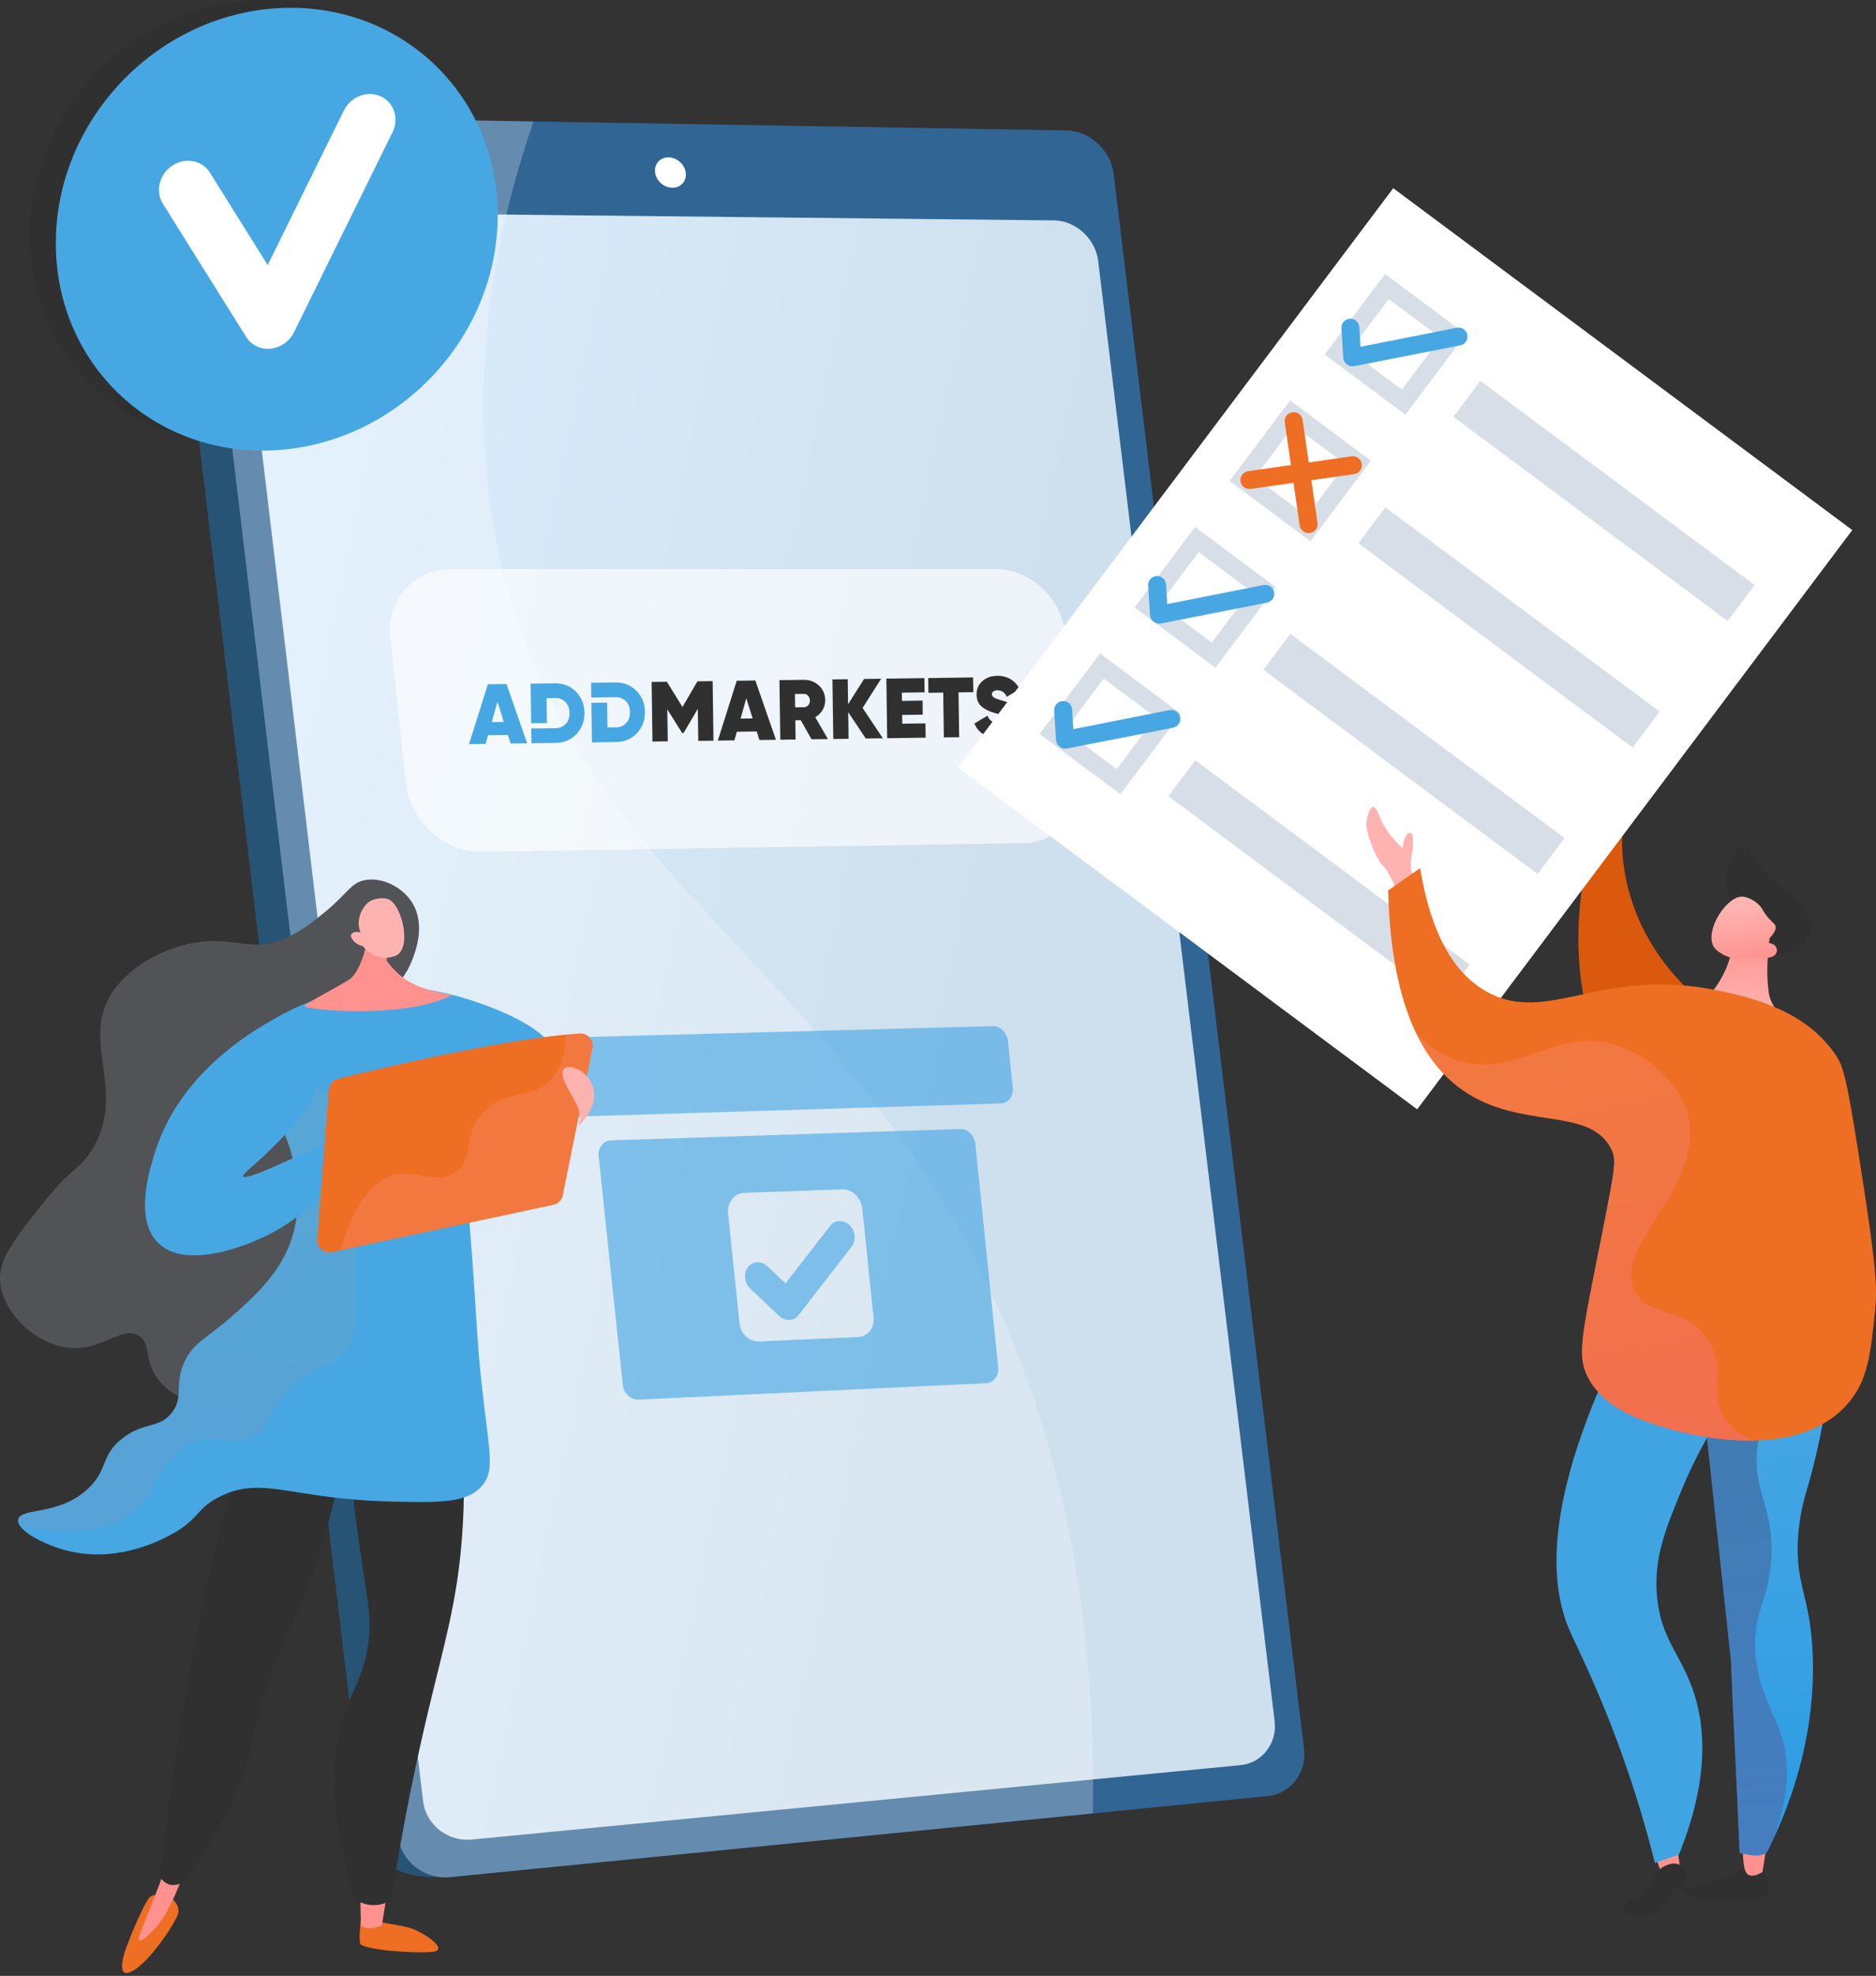 <svg width="493" height="519" viewBox="0 0 493 519" fill="none" xmlns="http://www.w3.org/2000/svg">
<rect x="0" y="0" width="493" height="519" fill="#333333" stroke="none"/>
<path d="M283.336 46.372L333.102 458.063C333.848 464.236 329.573 469.769 323.585 470.36L116.304 493.009C103.606 493.795 96.654 487.339 95.87 480.775L43.622 43.079C42.843 36.552 49.072 30.641 61.824 30.641L270.991 35.025C277.046 35.126 282.594 40.232 283.336 46.372Z" fill="#275475"/>
<path d="M292.665 45.661L342.704 459.412C343.454 465.616 339.165 471.178 333.155 471.773L118.262 493.067C111.525 493.735 105.351 488.884 104.563 482.286L52.021 42.328C51.238 35.767 56.186 30.493 62.997 30.607L280.272 34.256C286.349 34.358 291.918 39.49 292.665 45.661Z" fill="#316594"/>
<path d="M288.589 68.487L334.968 452.116C335.669 457.912 331.652 463.099 326.027 463.643L123.927 483.196C117.664 483.802 111.925 479.274 111.191 473.133L62.635 66.713C61.905 60.603 66.499 55.66 72.825 55.727L276.999 57.891C282.683 57.952 287.891 62.719 288.589 68.487Z" fill="url(#paint0_linear_2966_30952)"/>
<path d="M180.213 45.379C180.478 47.582 178.89 49.345 176.664 49.317C174.435 49.289 172.411 47.477 172.146 45.27C171.881 43.063 173.475 41.3 175.704 41.333C177.931 41.365 179.949 43.177 180.213 45.379Z" fill="white"/>
<g style="mix-blend-mode:soft-light" opacity="0.5">
<g style="mix-blend-mode:soft-light" opacity="0.5">
<path d="M253.646 325.999C212.272 249.865 150.465 227.077 131.857 148.612C121.798 106.199 128.651 65.604 140.194 31.904L62.997 30.607C56.186 30.493 51.237 35.767 52.021 42.328L104.563 482.286C105.351 488.884 111.525 493.735 118.262 493.067L287.189 476.328C288.438 408.109 272.089 359.936 253.646 325.999Z" fill="white"/>
</g>
</g>
<g opacity="0.8">
<path opacity="0.8" d="M264.907 273.531C264.683 271.339 262.904 269.492 260.937 269.544L145.287 272.612C143.216 272.667 141.731 274.652 141.971 276.904L143.303 289.456C143.542 291.705 145.414 293.485 147.482 293.421L262.999 289.837C264.964 289.776 266.376 287.943 266.152 285.753L264.907 273.531Z" fill="#47A7E3"/>
<path opacity="0.8" d="M256.313 300.431C256.088 298.238 254.312 296.494 252.338 296.558L160.612 299.534C158.555 299.6 157.077 301.489 157.314 303.73L163.667 363.77C163.904 366.002 165.756 367.738 167.805 367.641L259.175 363.325C261.141 363.232 262.556 361.381 262.332 359.196L256.313 300.431ZM229.558 346.067C229.851 348.89 228.007 351.09 225.448 351.203L199.567 352.348C196.976 352.462 194.638 350.431 194.34 347.587L191.337 318.815C191.039 315.965 192.9 313.424 195.496 313.331L221.434 312.405C223.998 312.314 226.318 314.687 226.611 317.515L229.558 346.067Z" fill="#47A7E3"/>
<path opacity="0.8" d="M207.424 346.711C206.929 346.724 206.436 346.638 205.975 346.456C205.514 346.275 205.094 346.003 204.742 345.656L197.158 338.474C195.575 336.974 195.31 334.449 196.567 332.834C197.825 331.22 200.124 331.129 201.704 332.629L206.422 337.108L218.15 322.005C219.396 320.402 221.674 320.316 223.239 321.813C224.803 323.309 225.063 325.819 223.821 327.422L209.86 345.437C209.573 345.815 209.206 346.125 208.785 346.345C208.364 346.566 207.899 346.69 207.424 346.711Z" fill="#47A7E3"/>
<path opacity="0.8" d="M261.643 149.48H118.691C108.95 149.48 101.495 157.327 102.565 167.311L106.696 205.799C107.763 215.749 116.915 223.891 126.614 223.737L268.961 221.468C278.04 221.324 284.694 213.368 283.724 203.792L279.969 166.674C278.996 157.069 270.759 149.48 261.643 149.48Z" fill="white"/>
</g>
<path d="M426.428 217.824C426.428 217.824 422.473 247.127 453.497 267.788L420.485 275.625C420.485 275.625 409.919 255.962 417.569 223.392L426.428 217.824Z" fill="#DB590D"/>
<path d="M420.619 223.386C420.619 223.386 418.84 219.015 419.127 217.048C419.414 215.08 424.12 212.454 427.328 209.742C430.536 207.031 427.208 212.47 426.462 213.707C425.716 214.944 423.099 216.8 423.475 221.007L420.619 223.386Z" fill="url(#paint1_linear_2966_30952)"/>
<path d="M183.277 178.963L187.274 178.906L187.497 194.553L183.499 194.609L183.38 186.182L179.651 192.517L179.247 192.523L175.363 186.318L175.482 194.722L171.463 194.779L171.24 179.132L175.26 179.075L179.352 185.702L183.277 178.963Z" fill="#303030"/>
<path d="M133.109 179.668L128.213 179.737L123.248 195.455L127.605 195.394L128.246 193.127L133.479 193.053L134.185 195.301L138.519 195.24L133.109 179.668ZM129.23 189.67L130.727 184.329L132.397 189.626L129.23 189.67Z" fill="#47A7E3"/>
<path d="M145.842 179.487L139.441 179.577L139.589 189.965L143.721 189.906L143.628 183.386L145.897 183.354C146.393 183.33 146.89 183.41 147.353 183.59C147.817 183.771 148.236 184.047 148.584 184.401C149.283 185.114 149.641 186.066 149.658 187.258C149.675 188.45 149.344 189.413 148.666 190.145C148.328 190.508 147.916 190.796 147.459 190.989C147.001 191.183 146.507 191.277 146.009 191.267L145.607 191.272L143.741 191.299L139.609 191.357L139.664 195.224L146.064 195.133C148.235 195.103 150.039 194.329 151.478 192.81C152.916 191.292 153.62 189.423 153.588 187.203C153.556 184.983 152.8 183.134 151.319 181.657C149.838 180.18 148.012 179.457 145.842 179.487Z" fill="#47A7E3"/>
<path d="M161.74 179.263L155.34 179.353L155.395 183.22L159.527 183.162L161.13 183.139L161.795 183.13C162.292 183.105 162.788 183.186 163.252 183.366C163.715 183.546 164.135 183.822 164.483 184.176C165.181 184.889 165.539 185.842 165.557 187.034C165.574 188.226 165.243 189.188 164.564 189.92C164.226 190.284 163.815 190.572 163.357 190.765C162.899 190.958 162.405 191.053 161.908 191.042L159.639 191.074L159.547 184.554L155.415 184.612L155.562 194.999L161.963 194.909C164.133 194.879 165.938 194.104 167.376 192.586C168.815 191.068 169.518 189.199 169.486 186.978C169.455 184.758 168.699 182.91 167.218 181.432C165.737 179.955 163.911 179.232 161.74 179.263Z" fill="#47A7E3"/>
<path d="M243.987 181.976L247.872 181.921L248.039 193.7L252.059 193.644L251.891 181.865L255.776 181.81L255.721 177.943L243.932 178.11L243.987 181.976Z" fill="#303030"/>
<path d="M268.023 186.833C267.744 186.262 267.309 185.78 266.768 185.443C266.281 185.124 265.766 184.85 265.229 184.626C264.623 184.393 264.006 184.193 263.378 184.026C262.311 183.728 261.592 183.463 261.222 183.229C260.852 182.996 260.664 182.708 260.66 182.365C260.656 182.222 260.687 182.08 260.749 181.951C260.812 181.821 260.905 181.709 261.02 181.623C261.337 181.403 261.719 181.296 262.105 181.317C263.242 181.301 264.067 181.87 264.577 183.026L267.918 181.011C267.415 179.915 266.587 178.998 265.544 178.384C264.475 177.777 263.258 177.477 262.028 177.517C260.471 177.539 259.178 178.004 258.151 178.913C257.123 179.822 256.619 180.999 256.64 182.444C256.659 183.785 257.093 184.826 257.942 185.567C258.791 186.308 259.938 186.876 261.381 187.273C262.403 187.542 263.064 187.734 263.365 187.849C264.073 188.122 264.43 188.49 264.437 188.952C264.447 189.652 263.838 190.011 262.61 190.028C261.128 190.049 260.085 189.371 259.482 187.993L256.074 190.031C256.512 191.201 257.333 192.19 258.405 192.837C259.508 193.522 260.89 193.853 262.552 193.829C264.349 193.804 265.787 193.352 266.868 192.472C267.948 191.593 268.478 190.385 268.456 188.85C268.462 188.155 268.314 187.466 268.023 186.833Z" fill="#303030"/>
<path d="M198.501 178.746L193.606 178.815L188.641 194.533L192.997 194.472L193.639 192.205L198.871 192.131L199.577 194.379L203.911 194.318L198.501 178.746ZM194.623 188.749L196.119 183.407L197.789 188.704L194.623 188.749Z" fill="#303030"/>
<path d="M237.082 187.792L242.494 187.716L242.442 184.028L237.029 184.104L236.999 181.936L242.972 181.852L242.919 178.119L232.926 178.26L233.148 193.906L243.254 193.763L243.201 190.008L237.115 190.094L237.082 187.792Z" fill="#303030"/>
<path d="M231.56 178.281L227.069 178.345L222.873 184.976L222.779 178.405L218.76 178.462L218.982 194.107L223.002 194.05L222.902 187.054L227.516 193.986L232.007 193.923L226.683 185.951L231.56 178.281Z" fill="#303030"/>
<path d="M214.249 188.382C215.046 187.928 215.71 187.275 216.176 186.488C216.642 185.705 216.879 184.807 216.858 183.897C216.836 182.332 216.275 181.047 215.175 180.041C214.075 179.036 212.724 178.545 211.122 178.567L210.874 178.571L210.252 178.579L208.854 178.599L206.151 178.637L204.834 178.656L205.056 194.302L209.076 194.245L209.004 189.194L210.442 189.173L213.253 194.186L217.565 194.126L214.249 188.382ZM212.385 185.278C212.233 185.443 212.045 185.571 211.837 185.655C211.628 185.739 211.404 185.777 211.179 185.765L208.956 185.796L208.942 184.774L208.906 182.287L210.305 182.267L210.927 182.259L211.129 182.256C211.355 182.245 211.58 182.282 211.79 182.363C212 182.445 212.191 182.57 212.349 182.73C212.659 183.081 212.832 183.531 212.839 183.998C212.845 184.465 212.685 184.919 212.386 185.278L212.385 185.278Z" fill="#303030"/>
<path d="M366.131 49.435L251.793 201.59L372.426 291.386L486.764 139.231L366.131 49.435Z" fill="white"/>
<path d="M369.337 108.929L348.094 93.116L363.982 71.973L385.226 87.786L369.337 108.929ZM354.724 92.164L368.381 102.33L378.595 88.738L364.938 78.572L354.724 92.164Z" fill="#D8DEE8"/>
<path d="M389.032 100.036L381.939 109.475L454.016 163.126L461.109 153.688L389.032 100.036Z" fill="#D8DEE8"/>
<path d="M344.371 142.151L323.127 126.338L339.015 105.195L360.259 121.008L344.371 142.151ZM329.758 125.386L343.414 135.552L353.628 121.96L339.971 111.795L329.758 125.386Z" fill="#D8DEE8"/>
<path d="M364.064 133.262L356.971 142.701L429.047 196.353L436.14 186.914L364.064 133.262Z" fill="#D8DEE8"/>
<path d="M319.402 175.377L298.158 159.565L314.046 138.422L335.29 154.235L319.402 175.377ZM304.789 158.613L318.445 168.778L328.659 155.186L315.003 145.021L304.789 158.613Z" fill="#D8DEE8"/>
<path d="M339.095 166.487L332.002 175.926L404.078 229.577L411.171 220.138L339.095 166.487Z" fill="#D8DEE8"/>
<path d="M294.435 208.604L273.191 192.79L289.08 171.646L310.323 187.46L294.435 208.604ZM279.822 191.839L293.479 202.004L303.692 188.412L290.036 178.246L279.822 191.839Z" fill="#D8DEE8"/>
<path d="M314.13 199.715L307.037 209.154L379.113 262.806L386.206 253.367L314.13 199.715Z" fill="#D8DEE8"/>
<path d="M353.972 95.724L353.941 95.701C353.668 95.508 353.441 95.257 353.277 94.967C353.112 94.677 353.015 94.353 352.99 94.021L352.512 86.195C352.494 85.886 352.538 85.577 352.64 85.286C352.743 84.994 352.902 84.725 353.109 84.495C353.316 84.264 353.567 84.077 353.846 83.943C354.126 83.809 354.43 83.731 354.74 83.715C355.05 83.698 355.361 83.742 355.653 83.844C355.946 83.947 356.216 84.106 356.447 84.312C356.678 84.519 356.866 84.769 357 85.048C357.134 85.327 357.211 85.629 357.228 85.938L357.527 91.088L382.824 86.087C383.129 86.027 383.443 86.027 383.748 86.087C384.053 86.148 384.343 86.268 384.602 86.44C384.861 86.612 385.083 86.833 385.255 87.091C385.428 87.348 385.548 87.637 385.609 87.941C385.669 88.245 385.669 88.557 385.608 88.861C385.547 89.164 385.427 89.453 385.254 89.71C385.081 89.968 384.859 90.189 384.6 90.361C384.341 90.533 384.051 90.652 383.746 90.712L355.816 96.195C355.493 96.252 355.161 96.239 354.843 96.157C354.525 96.076 354.228 95.928 353.972 95.724Z" fill="#47A7E3"/>
<path d="M303.186 163.305L303.156 163.283C302.883 163.089 302.656 162.839 302.491 162.548C302.327 162.258 302.229 161.935 302.205 161.602L301.726 153.776C301.692 153.153 301.907 152.543 302.325 152.079C302.743 151.614 303.33 151.335 303.955 151.3C304.58 151.266 305.194 151.481 305.66 151.897C306.127 152.313 306.408 152.896 306.442 153.519L306.742 158.669L332.038 153.668C332.655 153.546 333.294 153.673 333.817 154.021C334.339 154.368 334.701 154.908 334.823 155.522C334.945 156.135 334.818 156.772 334.469 157.292C334.119 157.811 333.577 158.172 332.961 158.293L305.031 163.777C304.707 163.833 304.376 163.82 304.057 163.738C303.739 163.657 303.442 163.509 303.186 163.305Z" fill="#47A7E3"/>
<path d="M278.501 196.154L278.47 196.131C278.197 195.938 277.971 195.687 277.806 195.397C277.642 195.106 277.544 194.783 277.519 194.451L277.041 186.625C277.023 186.316 277.067 186.007 277.169 185.715C277.272 185.424 277.431 185.155 277.638 184.924C277.845 184.694 278.096 184.506 278.376 184.373C278.656 184.239 278.959 184.161 279.269 184.144C279.58 184.127 279.89 184.171 280.183 184.274C280.476 184.377 280.746 184.536 280.977 184.742C281.208 184.949 281.395 185.199 281.529 185.478C281.663 185.757 281.741 186.059 281.757 186.368L282.057 191.518L307.353 186.517C307.97 186.395 308.609 186.522 309.131 186.87C309.654 187.217 310.016 187.757 310.138 188.371C310.26 188.984 310.133 189.621 309.783 190.14C309.434 190.66 308.892 191.021 308.275 191.142L280.346 196.625C280.022 196.682 279.69 196.669 279.372 196.587C279.054 196.506 278.757 196.358 278.501 196.154Z" fill="#47A7E3"/>
<path d="M342.471 139.563C342.221 139.378 342.011 139.145 341.852 138.879C341.693 138.613 341.589 138.318 341.545 138.012L337.624 110.954C337.534 110.335 337.695 109.706 338.071 109.205C338.448 108.705 339.008 108.373 339.63 108.284C340.252 108.195 340.884 108.355 341.387 108.729C341.89 109.104 342.223 109.662 342.313 110.281L346.234 137.338C346.3 137.8 346.228 138.271 346.026 138.692C345.824 139.112 345.502 139.464 345.099 139.702C344.696 139.94 344.231 140.054 343.763 140.029C343.296 140.004 342.846 139.842 342.471 139.563Z" fill="#EE6E23"/>
<path d="M326.919 127.984C326.544 127.705 326.26 127.321 326.104 126.881C325.948 126.442 325.926 125.966 326.042 125.514C326.158 125.062 326.405 124.655 326.754 124.343C327.102 124.031 327.536 123.829 327.999 123.763L355.185 119.86C355.493 119.816 355.806 119.832 356.108 119.909C356.409 119.985 356.693 120.12 356.942 120.306C357.191 120.491 357.401 120.723 357.56 120.99C357.718 121.256 357.823 121.551 357.867 121.857C357.912 122.163 357.895 122.476 357.818 122.776C357.742 123.076 357.606 123.358 357.42 123.605C357.234 123.853 357 124.062 356.733 124.22C356.465 124.379 356.169 124.483 355.861 124.527L328.676 128.429C328.368 128.474 328.054 128.458 327.753 128.381C327.451 128.305 327.168 128.17 326.919 127.984Z" fill="#EE6E23"/>
<path d="M457.345 240.36C455.196 236.149 454.31 236.173 453.782 233.95C452.58 228.884 455.684 222.45 458.317 222.36C460.015 222.303 460.155 224.929 463.748 229.022C468.15 234.037 470.822 233.379 473.412 237.731C474.018 238.75 476.745 243.333 475.068 246.753C472.928 251.119 464.489 251.81 460.962 248.443C459.289 246.846 459.992 245.549 457.345 240.36Z" fill="#303030"/>
<path d="M465.393 244.275C465.393 244.275 463.642 253.579 464.888 261.143C466.015 267.98 478.74 275.082 481.179 277.118C483.617 279.154 474.71 281.364 466.539 280.3C458.368 279.236 435.995 272.111 432.595 268.139C429.195 264.169 436.553 266.125 442.742 265.373C448.93 264.621 454.838 254.299 455.019 249.03C455.2 243.761 465.393 244.275 465.393 244.275Z" fill="url(#paint2_linear_2966_30952)"/>
<path d="M461.628 251.241C461.628 251.241 456.147 253.589 451.239 249.684C446.845 246.186 453.242 235.614 457.68 235.516C459.16 235.484 461.331 236.554 462.621 238.104C463.382 239.019 463.432 239.625 464.706 241.098C465.88 242.455 466.393 242.581 466.575 243.238C466.803 244.058 466.435 245.423 463.468 247.75C464.954 247.49 466.241 247.89 466.746 248.755C466.906 249.067 466.976 249.416 466.949 249.766C466.785 251.368 464.678 252.092 461.628 251.241Z" fill="url(#paint3_linear_2966_30952)"/>
<path d="M373.311 231.765C373.311 231.765 369.918 231.294 370.976 224.845C371.805 219.789 371.177 218.089 369.978 218.985C368.779 219.881 368.61 222.803 368.61 222.803C368.61 222.803 364.236 219.09 362.435 214.225C360.635 209.36 359.477 213.457 359.091 215.89C358.705 218.322 361.664 225.876 363.336 227.284C365.008 228.692 367.452 234.899 367.452 234.899L373.311 231.765Z" fill="url(#paint4_linear_2966_30952)"/>
<path d="M463.362 491.551C465.228 495.34 464.705 496.968 464.24 497.685C462.878 499.786 459.598 497.802 451.037 498.811C449.27 499.078 447.469 499.016 445.725 498.626C443.677 498.146 441.261 497.061 441.365 496.515C441.402 496.316 441.766 496.236 441.904 496.207C444.28 495.703 459.152 491.16 459.152 491.16L463.362 491.551Z" fill="#303030"/>
<path d="M464.505 483.218L463.177 491.689C463.177 491.689 459.521 494.26 458.56 491.138C457.869 488.893 457.889 482.84 457.889 482.84L464.505 483.218Z" fill="url(#paint5_linear_2966_30952)"/>
<path d="M433.789 484.349L437.03 493.158L441.741 492.411L440.649 484.254L433.789 484.349Z" fill="url(#paint6_linear_2966_30952)"/>
<path d="M438.5 498.008C440.78 495.315 442.816 495.559 443.226 493.709C443.549 492.255 442.655 490.471 441.305 489.794C439.408 488.842 437.11 490.329 436.591 490.665C433.064 492.946 434.025 496.514 430.699 498.062C430.03 498.373 428.97 498.703 427.852 499.746C427.377 500.189 426.201 501.285 426.477 502.04C426.795 502.914 428.892 502.884 430.885 502.855C433.277 502.821 434.473 502.804 435.623 502.089C437.217 501.099 436.74 500.086 438.5 498.008Z" fill="#303030"/>
<path d="M482.007 348.164C481.46 359.636 479.866 371.035 477.245 382.22C474.893 392.22 473.612 393.929 472.797 400.861C471.022 415.945 475.87 418.213 476.401 435.317C476.986 454.204 471.623 469.09 469.519 474.767C468.032 478.778 466.307 482.697 464.354 486.505C462.584 487.976 459.939 487.34 457.15 486.713C456.486 469.58 455.547 453.449 454.883 436.316C452.11 410.504 449.336 384.692 446.562 358.88C458.377 355.308 470.192 351.736 482.007 348.164Z" fill="url(#paint7_linear_2966_30952)"/>
<path style="mix-blend-mode:multiply" opacity="0.3" d="M457.15 486.713C456.486 469.58 455.547 453.449 454.883 436.316C452.11 410.504 449.336 384.692 446.562 358.88C458.377 355.308 470.192 351.736 482.007 348.164C481.963 349.049 481.9 349.901 481.846 350.769C465.079 364.645 461.615 375.846 461.61 383.537C461.604 392.865 466.627 397.596 465.335 411.094C464.411 420.744 461.455 422.385 461.268 431.107C461.028 442.339 465.735 448.757 467.954 455.298C470.098 461.619 470.718 470.521 466.042 483.064C465.435 484.357 464.864 485.513 464.354 486.505C462.584 487.975 459.939 487.34 457.15 486.713Z" fill="url(#paint8_linear_2966_30952)"/>
<path d="M461.967 358.148C451.335 371.107 445.271 383.221 441.772 391.708C437.562 401.919 434.51 409.572 435.466 419.483C436.519 430.392 441.49 434.312 444.791 443.612C447.992 452.631 449.552 466.509 441.2 487.16C439.098 487.885 436.996 488.609 434.895 489.333C433.498 483.752 431.239 475.404 427.862 465.463C421.169 445.763 414.497 432.799 412.693 428.772C406.339 414.591 405.697 389.275 432.143 340.43C442.084 346.336 452.026 352.242 461.967 358.148Z" fill="url(#paint9_linear_2966_30952)"/>
<path d="M364.801 233.879C367.598 231.929 370.396 229.979 373.194 228.029C376.598 248.857 384.336 257.031 390.908 260.606C406.764 269.232 420.914 253.861 451.263 260.134C459.626 261.862 474.203 265.082 482.286 276.939C484.41 280.056 485.166 282.416 488.694 304.776C493.204 333.357 493.365 338.345 492.729 344.499C491.565 355.761 490.86 362.587 485.642 368.627C471.788 384.668 442.34 376.398 438.648 375.309C431.828 373.299 421.228 370.173 417.016 361.203C415.035 356.983 415.245 353.125 418.291 337.69C424.324 307.117 425.094 305.138 423.411 301.79C417.728 290.491 399.721 296.956 384.509 286.449C375.615 280.306 365.589 266.919 364.801 233.879Z" fill="#EE6E23"/>
<path style="mix-blend-mode:multiply" opacity="0.3" d="M452.449 371.223C449.479 365.162 453.47 359.577 449.092 352.292C443.513 343.007 433.475 346.16 429.698 339.3C423.238 327.567 448.664 311.205 443.497 292.528C441.031 283.61 432.417 277.155 425.222 274.71C409.247 269.281 398.799 283.12 383.822 278.793C380.273 277.767 376.199 275.642 372.078 271.232C375.72 278.88 380.244 283.5 384.509 286.447C399.721 296.954 417.728 290.489 423.411 301.787C425.095 305.136 424.324 307.114 418.291 337.688C415.245 353.122 415.035 356.981 417.017 361.201C421.228 370.171 431.828 373.296 438.649 375.307C440.67 375.903 450.41 378.643 461.083 378.377C456.321 376.451 453.758 373.897 452.449 371.223Z" fill="url(#paint10_linear_2966_30952)"/>
<path d="M123.917 54.472C123.917 86.427 98.046 114.052 66.034 116.182C33.913 118.319 7.793 93.992 7.793 61.84C7.793 29.688 33.913 2.047 66.034 0.108C98.046 -1.825 123.917 22.518 123.917 54.472Z" fill="#303030"/>
<path d="M130.79 56.521C130.79 88.475 104.919 116.1 72.907 118.23C40.786 120.367 14.666 96.041 14.666 63.889C14.666 31.736 40.786 4.095 72.907 2.156C104.919 0.224 130.79 24.566 130.79 56.521Z" fill="#47A7E3"/>
<path d="M70.859 91.595C69.647 91.689 68.432 91.451 67.346 90.907C66.26 90.364 65.343 89.535 64.696 88.511L42.808 53.529C40.757 50.252 41.862 45.761 45.276 43.501C48.686 41.243 53.113 42.068 55.161 45.345L70.341 69.627L90.37 29.028C92.167 25.384 96.486 23.713 100.013 25.293C103.539 26.873 104.943 31.105 103.148 34.746L77.265 87.254C76.688 88.433 75.822 89.446 74.746 90.202C73.671 90.957 72.42 91.429 71.112 91.574C71.028 91.583 70.944 91.59 70.859 91.595Z" fill="white"/>
<path d="M94.847 504.141C94.847 504.141 94.246 508.898 94.649 510.492C95.052 512.086 108.95 513.238 113.668 512.684C118.385 512.129 110.858 507.334 107.852 506.433C104.847 505.533 94.847 504.141 94.847 504.141Z" fill="#EE6E23"/>
<path d="M101.842 496.204L100.377 505.748C100.377 505.748 96.642 507.42 94.846 505.768L94.648 495.777L101.842 496.204Z" fill="url(#paint11_linear_2966_30952)"/>
<path d="M44.785 498.296C44.785 498.296 47.51 500.309 46.783 502.719C46.057 505.129 39.699 514.786 35.168 517.526C30.637 520.267 32.057 514.557 33.376 511.001C34.695 507.444 38.064 499.61 39.379 498.296C40.694 496.983 44.785 498.296 44.785 498.296Z" fill="#EE6E23"/>
<path d="M49.684 488.607C48.367 492.261 47.1 495.266 46.109 497.482C43.916 502.384 42.718 504.224 41.361 505.819C40.178 507.207 37.376 510.171 36.623 509.678C35.858 509.178 37.908 505.574 41.859 495.02C42.432 493.488 44.244 488.607 44.244 488.607H49.684Z" fill="url(#paint12_linear_2966_30952)"/>
<path d="M121.008 372.97C122.067 383.332 122.193 393.767 121.385 404.15C120.04 421.402 116.575 432.318 112.228 450.712C109.572 461.953 105.993 478.497 102.754 499.189C100.997 500.198 98.953 500.596 96.944 500.323C95.7 500.136 94.51 499.686 93.454 499.003C84.956 473.158 87.466 457.141 91.567 447.162C93.315 442.909 95.435 439.553 96.568 433.015C98.067 424.364 96.213 419.528 93.57 399.491C91.686 385.209 92.012 383.001 93.266 380.859C98.277 372.296 113.603 372.463 121.008 372.97Z" fill="#303030"/>
<path d="M91.754 375.977C86.549 402.735 81.439 416.79 77.572 424.739C74.786 430.349 72.399 436.148 70.429 442.092C67.766 450.118 66.657 456.022 66.089 458.621C64.294 466.823 59.858 478.8 47.922 494.508C47.773 494.595 45.738 495.74 43.792 494.719C43.07 494.329 42.486 493.726 42.121 492.994C43.681 477.975 45.473 465.355 47.028 455.615C47.354 453.573 48.791 444.635 51.044 432.827C51.926 428.206 53.218 421.435 54.765 414.481C56.692 405.82 59.647 394.039 64.201 379.921C73.386 378.606 82.57 377.291 91.754 375.977Z" fill="#303030"/>
<path d="M96.893 265.282C99.845 262.566 105.494 259.434 108.327 252.155C109.18 249.964 112.201 242.201 107.744 236.262C105.099 232.737 100.185 230.343 95.855 231.191C92.154 231.915 91.575 234.48 85.286 239.643C82.839 241.653 78.904 244.883 74.525 246.679C67.023 249.756 62.516 246.861 54.983 247.191C45.73 247.597 34.981 252.736 29.803 260.211C20.611 273.476 33.926 286.932 23.858 302.472C20.559 307.564 18.933 306.422 11.119 316.278C3.295 326.147 -0.617 331.08 0.079 337.127C1.045 345.519 10.127 353.535 18.679 354.08C27.033 354.613 32.344 348.071 36.597 350.932C39.624 352.969 37.893 356.929 41.108 361.689C45.252 367.826 53.398 369.049 54.714 369.246C66.925 371.079 83.389 356.828 90.382 339.944C102.991 309.498 80.841 280.049 96.893 265.282Z" fill="#515356"/>
<path d="M146.297 278.588C146.38 270.09 126.983 263.298 118.108 261.11C104.303 257.706 93.247 259.843 90.562 260.409C73.345 264.04 62.621 274.323 58.586 278.645C61.89 280.786 71.01 287.321 75.527 299.719C76.933 303.577 81.084 316.764 75.147 329.116C71.726 336.233 65.674 341.576 61.078 345.635C54.184 351.722 50.613 352.658 48.302 358.111C45.785 364.05 48.321 366.945 45.195 371.011C41.839 375.377 37.906 373.348 32.216 377.763C26.387 382.285 28.461 386.007 23.157 391.005C15.45 398.266 5.233 395.908 4.757 399.176C4.347 401.986 11.609 405.8 17.779 407.346C29.996 410.409 40.653 405.268 43.822 403.684C52.596 399.297 51.08 396.457 57.769 393.113C68.97 387.513 76.625 393.744 102.137 394.386C115.952 394.734 122.937 394.812 126.765 390.16C130.26 385.91 128.422 381.249 126.325 361.162C125.327 351.601 124.967 341.984 124.231 332.401C122.15 305.29 122.086 302.904 123.934 299.156C130.552 285.729 146.223 286.215 146.297 278.588Z" fill="url(#paint13_linear_2966_30952)"/>
<g style="mix-blend-mode:multiply" opacity="0.3">
<path style="mix-blend-mode:multiply" opacity="0.3" d="M23.157 391.003C28.461 386.005 26.387 382.283 32.215 377.761C37.905 373.346 41.838 375.375 45.195 371.009C48.321 366.944 45.785 364.048 48.302 358.109C50.613 352.656 54.183 351.721 61.077 345.633C65.674 341.575 71.725 336.231 75.147 329.114C81.084 316.762 76.932 303.575 75.527 299.718C71.01 287.32 61.89 280.785 58.586 278.643C58.904 278.302 59.279 277.913 59.68 277.504C81.454 280.482 94.15 293.004 95.72 296.712C99.349 305.283 93.603 308.432 93.455 333.152C93.385 344.967 94.665 349.633 90.813 354.565C86.408 360.205 81.331 358.459 74.961 365.834C70.066 371.5 70.85 375.092 66.279 377.48C61.365 380.046 58.235 377.055 52.691 378.231C43.431 380.197 41.451 390.824 35.329 396.638C30.7 401.035 22.14 404.109 5.26 400.809C4.87 400.244 4.681 399.691 4.757 399.174C5.232 395.906 15.45 398.265 23.157 391.003Z" fill="url(#paint14_linear_2966_30952)"/>
</g>
<path d="M89.115 303.381C91.43 308.273 80.794 319.667 68.972 325.077C66.564 326.18 49.267 334.095 41.557 326.484C35.188 320.194 39.299 307.188 40.767 302.545C47.973 279.746 70.106 268.148 79.382 263.965C86.304 281.192 82.227 288.868 80.623 291.266C78.946 293.769 74.268 299.029 69.299 303.662C65.804 306.921 63.628 308.507 63.921 309.015C64.285 309.648 68.382 308.453 84.294 300.744C86.138 301.042 88.324 301.71 89.115 303.381Z" fill="#47A7E3"/>
<path d="M155.694 275.278L147.887 313.976C147.765 314.582 147.467 315.14 147.03 315.581C146.593 316.021 146.037 316.325 145.429 316.455L87.213 328.889C86.728 328.993 86.224 328.983 85.744 328.859C85.263 328.735 84.818 328.501 84.444 328.175C84.07 327.85 83.778 327.442 83.59 326.985C83.402 326.527 83.325 326.032 83.363 325.539L86.436 286.182C86.487 285.517 86.748 284.884 87.182 284.375C87.616 283.866 88.2 283.506 88.851 283.346C98.085 281.077 133.63 272.582 152.377 271.478C152.865 271.449 153.353 271.532 153.803 271.72C154.254 271.909 154.655 272.197 154.976 272.565C155.297 272.932 155.528 273.367 155.653 273.838C155.777 274.308 155.792 274.801 155.694 275.278Z" fill="#EE6E23"/>
<path d="M97.136 243.656C97.136 243.656 95.73 254.844 91.581 257.408C87.432 259.97 80.725 263.318 79.986 264.227C79.247 265.135 105.688 267.964 118.791 261.383C114.473 260.487 113.299 260.157 113.299 260.157C112.127 259.827 109.941 259.214 107.749 257.971C106.257 257.126 103.853 255.474 101.648 252.355L101.696 246.161L97.136 243.656Z" fill="url(#paint15_linear_2966_30952)"/>
<path d="M95.327 248.492C95.327 248.492 98.628 253.001 103.804 251.122C108.439 249.439 105.673 237.525 101.997 236.166C100.771 235.713 98.518 235.913 97.013 236.848C95.954 237.505 93.127 241.001 94.748 244.918C93.577 244.58 92.546 244.887 92.288 245.464C91.961 246.196 92.952 247.193 93.177 247.418C93.763 247.991 94.515 248.366 95.327 248.492Z" fill="url(#paint16_linear_2966_30952)"/>
<path style="mix-blend-mode:multiply" opacity="0.3" d="M103.268 308.737C109.52 306.982 114.705 311.339 119.687 307.891C124.789 304.36 121.459 298.328 126.764 292.396C132.436 286.053 139.631 289.16 144.881 283.38C146.83 281.234 148.583 277.737 148.61 271.775C149.925 271.649 151.185 271.549 152.376 271.478C152.864 271.449 153.352 271.532 153.803 271.72C154.253 271.909 154.654 272.197 154.975 272.565C155.296 272.932 155.527 273.367 155.652 273.838C155.777 274.308 155.791 274.801 155.694 275.277L147.886 313.975C147.764 314.582 147.466 315.14 147.029 315.581C146.593 316.021 146.036 316.325 145.428 316.455L89.481 328.405C93.431 314.611 98.702 310.018 103.268 308.737Z" fill="url(#paint17_linear_2966_30952)"/>
<path d="M151.987 295.865C151.987 295.865 155.7 292.449 156.104 288.481C156.508 284.512 153.706 281.336 150.991 280.527C148.276 279.717 146.827 280.911 148.649 284.819C150.472 288.727 153.363 291.263 151.987 295.865Z" fill="url(#paint18_linear_2966_30952)"/>
<defs>
<linearGradient id="paint0_linear_2966_30952" x1="49.173" y1="239.063" x2="252.173" y2="281.934" gradientUnits="userSpaceOnUse">
<stop stop-color="#DBEDFC"/>
<stop offset="1" stop-color="#CEDFED"/>
</linearGradient>
<linearGradient id="paint1_linear_2966_30952" x1="423.968" y1="214.467" x2="425.323" y2="234.265" gradientUnits="userSpaceOnUse">
<stop offset="0.004" stop-color="#F36F56"/>
<stop offset="1" stop-color="#FFC444"/>
</linearGradient>
<linearGradient id="paint2_linear_2966_30952" x1="457.923" y1="245.807" x2="456.758" y2="270.388" gradientUnits="userSpaceOnUse">
<stop stop-color="#FF928E"/>
<stop offset="0.828" stop-color="#FEB3B1"/>
</linearGradient>
<linearGradient id="paint3_linear_2966_30952" x1="460.859" y1="258.415" x2="456.544" y2="234.452" gradientUnits="userSpaceOnUse">
<stop offset="0.255" stop-color="#FF928E"/>
<stop offset="0.828" stop-color="#FEB3B1"/>
</linearGradient>
<linearGradient id="paint4_linear_2966_30952" x1="29445.6" y1="29898.1" x2="28653.7" y2="28633.1" gradientUnits="userSpaceOnUse">
<stop stop-color="#FF928E"/>
<stop offset="0.828" stop-color="#FEB3B1"/>
</linearGradient>
<linearGradient id="paint5_linear_2966_30952" x1="17134.2" y1="26417" x2="17097.8" y2="27023.5" gradientUnits="userSpaceOnUse">
<stop stop-color="#FF928E"/>
<stop offset="0.828" stop-color="#FEB3B1"/>
</linearGradient>
<linearGradient id="paint6_linear_2966_30952" x1="19491" y1="23959.4" x2="19535.6" y2="24384" gradientUnits="userSpaceOnUse">
<stop stop-color="#FF928E"/>
<stop offset="0.828" stop-color="#FEB3B1"/>
</linearGradient>
<linearGradient id="paint7_linear_2966_30952" x1="464.794" y1="362.228" x2="472.603" y2="496.839" gradientUnits="userSpaceOnUse">
<stop stop-color="#47A7E3"/>
<stop offset="0.996" stop-color="#299BE3"/>
</linearGradient>
<linearGradient id="paint8_linear_2966_30952" x1="464.794" y1="362.228" x2="472.603" y2="496.839" gradientUnits="userSpaceOnUse">
<stop stop-color="#311944"/>
<stop offset="1" stop-color="#893976"/>
</linearGradient>
<linearGradient id="paint9_linear_2966_30952" x1="3766.11" y1="342589" x2="-33126.3" y2="341993" gradientUnits="userSpaceOnUse">
<stop stop-color="#47A7E3"/>
<stop offset="0.996" stop-color="#299BE3"/>
</linearGradient>
<linearGradient id="paint10_linear_2966_30952" x1="406.427" y1="272.174" x2="430.08" y2="395.951" gradientUnits="userSpaceOnUse">
<stop stop-color="#FF9085"/>
<stop offset="1" stop-color="#FB6FBB"/>
</linearGradient>
<linearGradient id="paint11_linear_2966_30952" x1="4525.53" y1="29519.5" x2="4495.38" y2="30075.9" gradientUnits="userSpaceOnUse">
<stop stop-color="#FF928E"/>
<stop offset="0.828" stop-color="#FEB3B1"/>
</linearGradient>
<linearGradient id="paint12_linear_2966_30952" x1="4607.46" y1="56469" x2="3494.1" y2="58628.6" gradientUnits="userSpaceOnUse">
<stop stop-color="#FF928E"/>
<stop offset="0.828" stop-color="#FEB3B1"/>
</linearGradient>
<linearGradient id="paint13_linear_2966_30952" x1="70978.2" y1="222910" x2="69959" y2="309043" gradientUnits="userSpaceOnUse">
<stop stop-color="#47A7E3"/>
<stop offset="0.996" stop-color="#299BE3"/>
</linearGradient>
<linearGradient id="paint14_linear_2966_30952" x1="67.874" y1="259.321" x2="48.427" y2="378.81" gradientUnits="userSpaceOnUse">
<stop stop-color="#FFC444"/>
<stop offset="0.996" stop-color="#F36F56"/>
</linearGradient>
<linearGradient id="paint15_linear_2966_30952" x1="24581.3" y1="30637.8" x2="24393.2" y2="33691.9" gradientUnits="userSpaceOnUse">
<stop stop-color="#FF928E"/>
<stop offset="0.828" stop-color="#FEB3B1"/>
</linearGradient>
<linearGradient id="paint16_linear_2966_30952" x1="8899.34" y1="22113.9" x2="8470.87" y2="20549.6" gradientUnits="userSpaceOnUse">
<stop stop-color="#FF928E"/>
<stop offset="0.828" stop-color="#FEB3B1"/>
</linearGradient>
<linearGradient id="paint17_linear_2966_30952" x1="37897.8" y1="94782.2" x2="60948.2" y2="94782.2" gradientUnits="userSpaceOnUse">
<stop stop-color="#FF9085"/>
<stop offset="1" stop-color="#FB6FBB"/>
</linearGradient>
<linearGradient id="paint18_linear_2966_30952" x1="7749.01" y1="25552.2" x2="7148.07" y2="24984.7" gradientUnits="userSpaceOnUse">
<stop stop-color="#FF928E"/>
<stop offset="0.828" stop-color="#FEB3B1"/>
</linearGradient>
</defs>
</svg>
